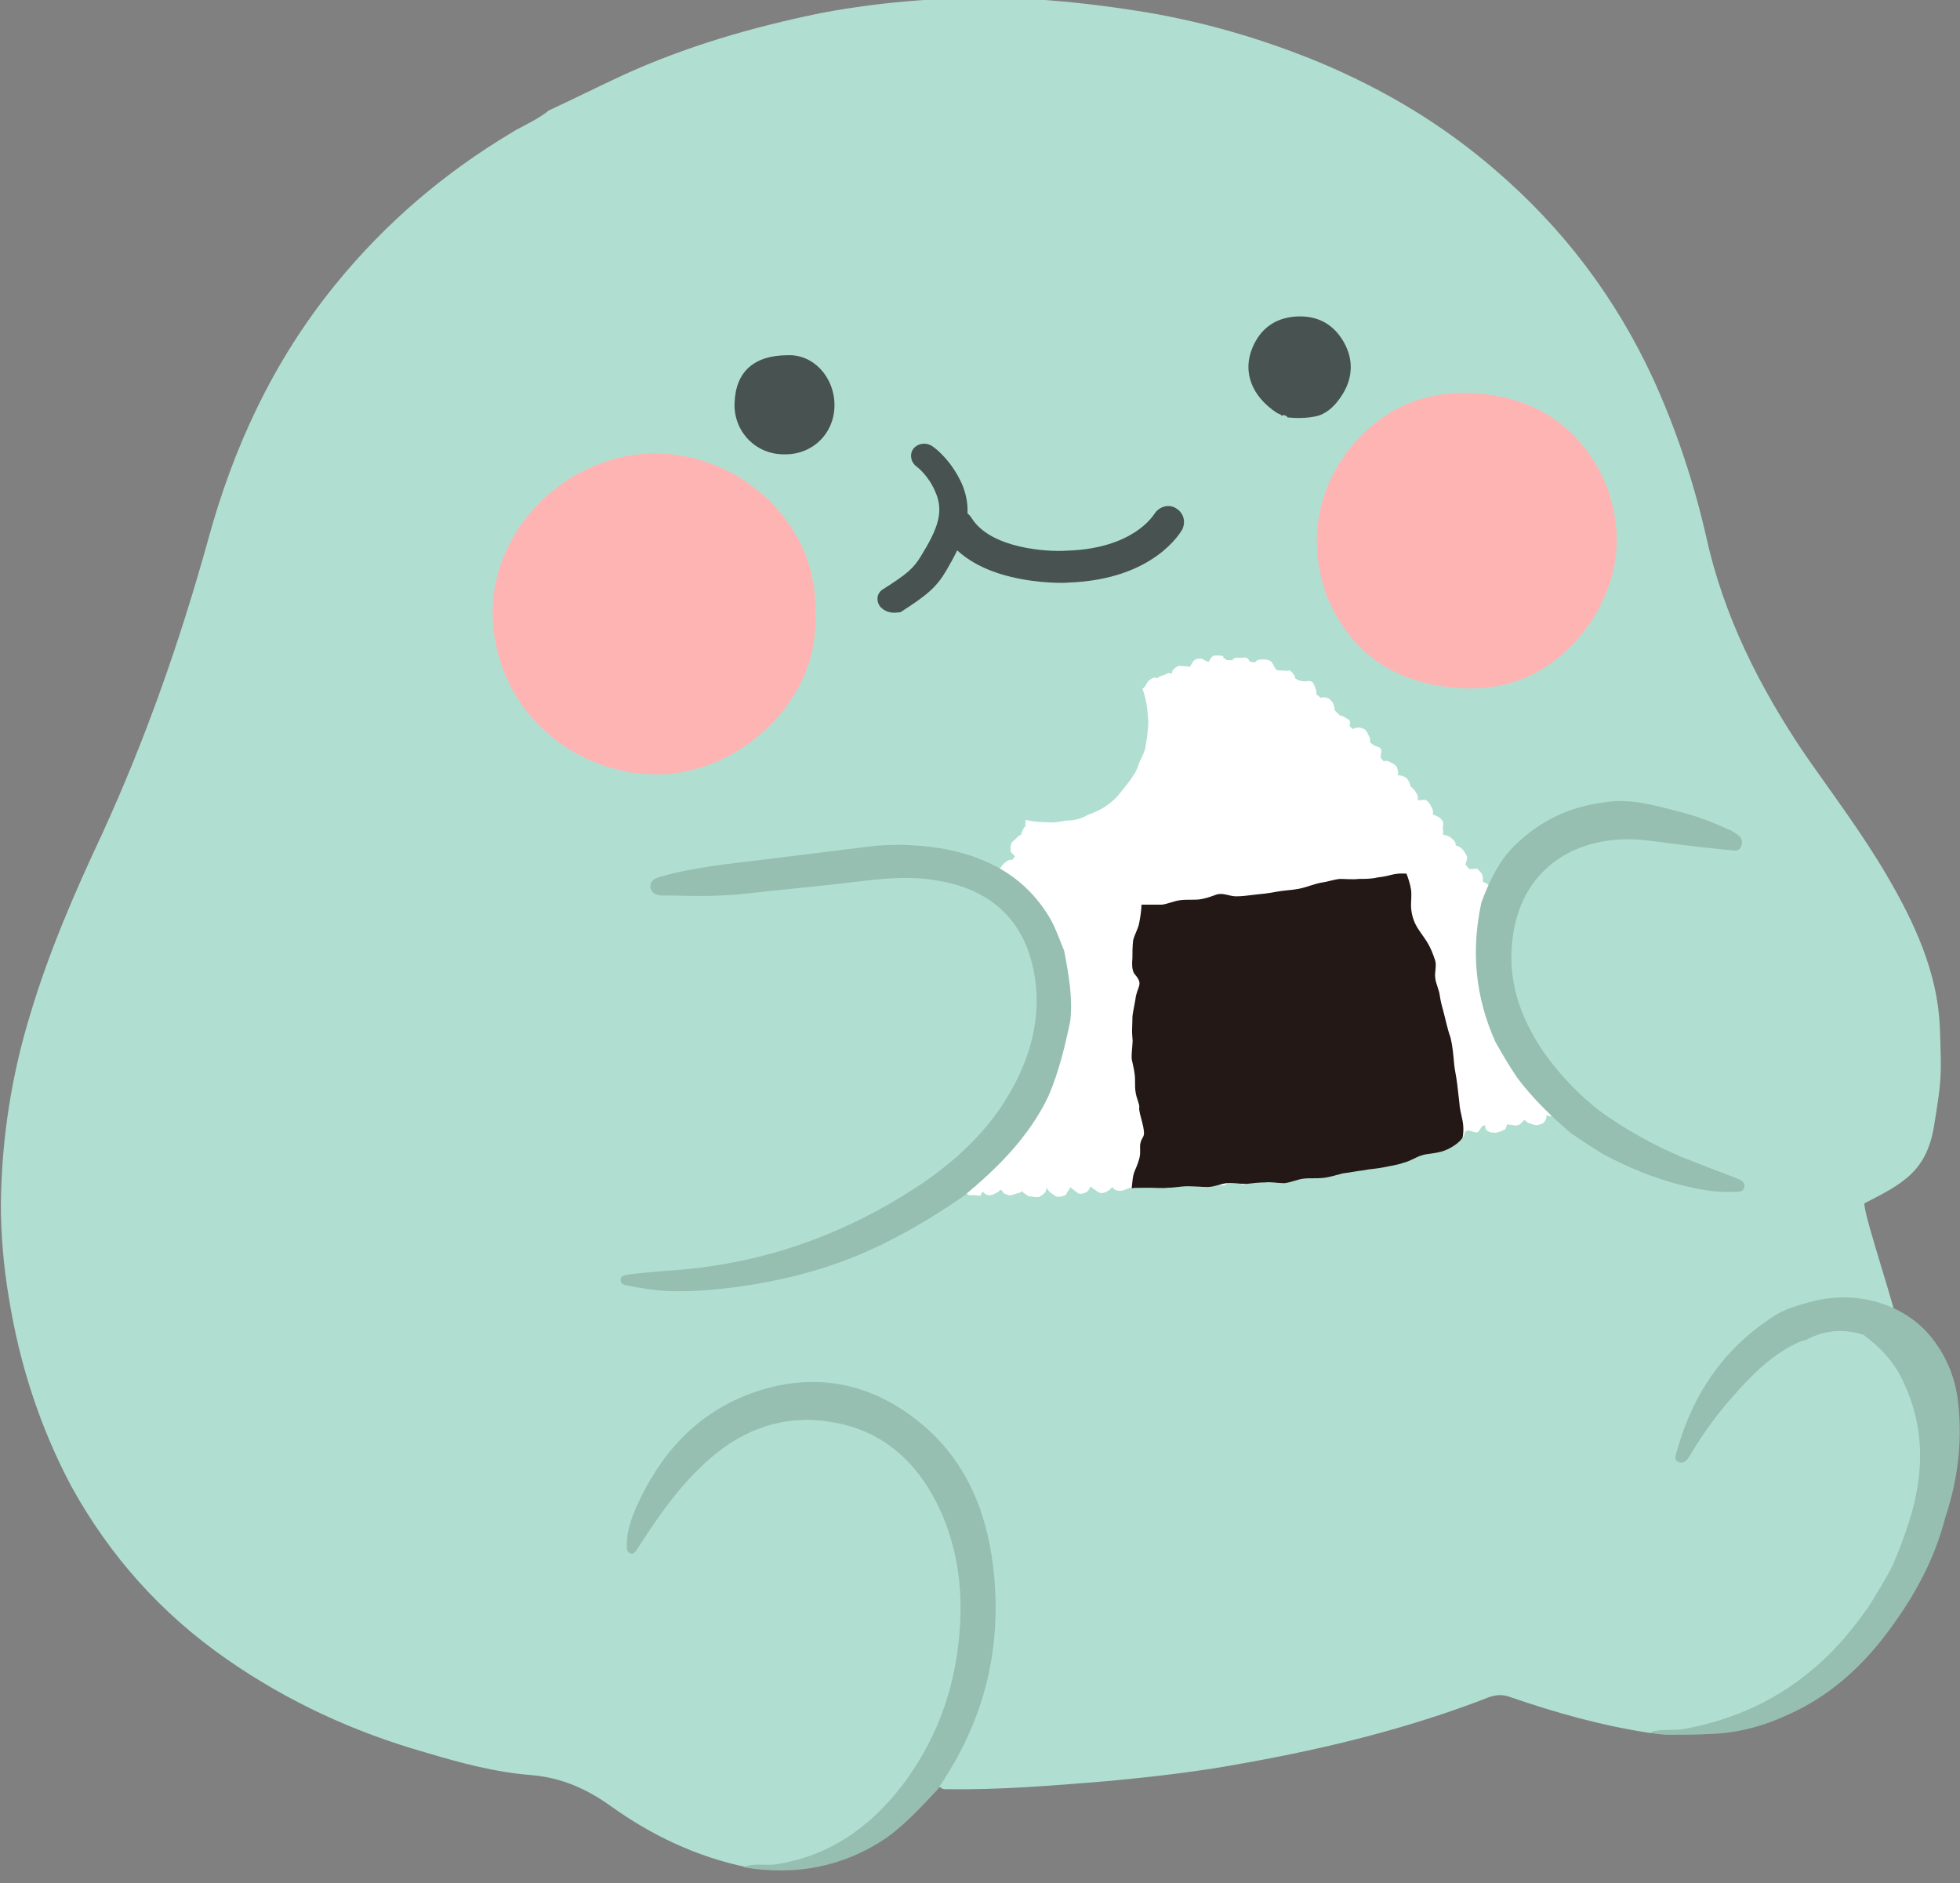 <svg width="128" height="123" viewBox="0 0 128 123" fill="none" xmlns="http://www.w3.org/2000/svg">
<rect x="0" y="0" width="128" height="123" fill="#808080" stroke="none"/>
<g clip-path="url(#clip0_24502_35141)">
<path d="M123.993 87.526C123.993 87.469 123.935 87.412 123.935 87.355C123.935 87.24 123.935 87.126 123.993 86.954C124.107 86.381 121.646 79.221 121.76 78.591C124.336 77.273 125.882 76.471 126.34 73.321C126.798 70.457 126.798 70.399 126.683 67.02C126.512 63.468 125.023 60.26 123.249 57.224C121.646 54.475 119.699 51.897 117.867 49.262C114.891 44.852 112.544 40.212 111.399 34.942C110.597 31.448 109.452 28.011 107.964 24.746C105.503 19.419 102.068 14.893 97.66 11.113C94.225 8.134 90.39 5.843 86.154 4.067C82.261 2.463 78.254 1.318 74.132 0.687C71.556 0.287 68.923 0 66.347 -0.114C62.054 -0.229 57.817 0.057 53.581 0.859C49.116 1.776 44.766 3.036 40.644 4.926C39.041 5.671 37.438 6.473 35.835 7.218C35.206 7.733 34.461 8.077 33.717 8.478C33.603 8.535 33.545 8.592 33.431 8.65C29.023 11.285 25.188 14.55 21.925 18.559C17.86 23.543 15.227 29.214 13.567 35.343C11.735 41.93 9.503 48.289 6.64 54.532C4.866 58.313 3.206 62.151 2.003 66.16C0.744 70.227 0.114 74.352 0.057 78.591C0.057 80.653 0.229 82.658 0.572 84.72C1.259 89.016 2.576 93.14 4.637 97.035C7.156 101.618 10.533 105.398 14.826 108.377C18.776 111.127 23.127 113.131 27.764 114.449C30.054 115.136 32.401 115.766 34.748 115.938C36.637 116.11 38.24 116.797 39.785 117.886C42.476 119.833 45.453 121.265 48.773 121.953C49.402 121.666 51.921 122.067 52.608 121.953C56.157 121.437 57.817 120.177 59.935 117.428C60.164 117.141 60.336 116.855 60.565 116.511C60.565 116.511 60.565 116.511 60.622 116.511C60.909 116.683 61.195 116.74 61.481 116.74C61.481 116.74 61.481 116.797 61.424 116.797C61.538 116.797 61.596 116.855 61.71 116.855C65.202 116.912 68.694 116.626 72.186 116.339C75.277 116.053 78.311 115.709 81.345 115.136C86.783 114.162 92.107 112.845 97.259 110.84C97.775 110.668 98.175 110.668 98.633 110.84C101.61 111.871 104.701 112.73 107.792 113.189C108.995 113.303 109.338 113.131 110.082 112.96C113.746 112.272 117.009 111.069 119.757 108.606C122.504 106.143 124.508 103.107 125.653 99.613C126.397 97.322 126.512 94.687 126.168 92.338C126.054 91.479 125.825 90.677 125.481 89.932C125.08 89.073 124.279 88.329 123.993 87.526Z" fill="#B0DFD1"/>
<path d="M53.238 40.097C53.581 45.825 48.143 50.637 42.819 50.58C37.037 50.523 32.171 45.94 32.171 39.983C32.171 34.312 37.266 29.558 42.876 29.615C48.486 29.672 53.524 34.369 53.238 40.097Z" fill="#FFB4B4"/>
<path d="M105.102 32.307V32.25C105.044 32.021 104.93 31.849 104.873 31.62C103.441 28.297 100.865 26.293 97.259 25.777C93.595 25.262 90.504 26.407 88.157 29.271C87.585 30.016 87.127 30.761 86.783 31.562C85.867 33.682 85.753 36.088 86.44 38.264V38.322C86.554 38.608 86.611 38.895 86.726 39.124C88.157 42.446 90.79 44.394 94.397 44.852C98.06 45.367 101.152 44.164 103.441 41.243C103.957 40.556 104.415 39.868 104.701 39.124C105.731 37.062 105.846 34.541 105.102 32.307Z" fill="#FFB4B4"/>
<path d="M83.406 26.98C81.746 25.892 81.116 24.288 81.803 22.684C82.318 21.481 83.234 20.794 84.551 20.679C85.982 20.564 87.07 21.137 87.756 22.34C88.443 23.543 88.329 24.803 87.585 25.892C87.241 26.407 86.783 26.923 86.096 27.152C85.409 27.324 84.722 27.324 84.093 27.266C83.978 27.095 83.806 27.095 83.692 27.152C83.635 27.037 83.52 27.037 83.406 26.98Z" fill="#475251"/>
<path d="M54.497 26.464C54.497 28.297 53.066 29.73 51.177 29.672C49.345 29.672 47.914 28.183 47.971 26.35C48.028 24.288 49.23 23.199 51.463 23.199C53.123 23.142 54.497 24.631 54.497 26.464Z" fill="#475251"/>
<path d="M57.993 39.955C57.796 39.889 57.663 39.796 57.496 39.642C57.19 39.248 57.254 38.735 57.666 38.485C59.268 37.468 59.66 37.114 60.151 36.308C61.24 34.536 61.671 33.417 61.074 32.099C60.614 31.021 59.866 30.478 59.866 30.478C59.467 30.198 59.383 29.635 59.663 29.292C59.942 28.948 60.523 28.852 60.956 29.192C61.089 29.285 62.137 30.075 62.824 31.618C63.707 33.713 62.844 35.464 61.805 37.253C61.162 38.349 60.548 38.871 58.805 39.985C58.578 40.006 58.288 40.055 57.993 39.955Z" fill="#475251"/>
<path d="M66.049 37.683C64.434 37.296 62.677 36.522 61.648 34.921C61.351 34.438 61.511 33.769 61.994 33.473C62.477 33.176 63.145 33.336 63.442 33.819C64.67 35.821 68.379 36.061 69.698 35.964C74.028 35.823 75.312 33.656 75.394 33.558C75.681 33.097 76.318 32.896 76.779 33.183C77.296 33.483 77.454 34.051 77.21 34.582C77.114 34.735 75.368 37.851 69.788 38.047C69.663 38.076 67.942 38.136 66.049 37.683Z" fill="#475251"/>
<path d="M103.272 69.318C103.223 69.169 103.074 69.12 102.976 69.021C102.926 68.972 102.827 68.922 102.778 68.873C102.778 68.823 102.778 68.823 102.778 68.774C102.877 68.675 102.877 68.527 102.926 68.379C102.976 68.23 103.025 68.131 102.976 67.983C102.926 67.835 102.827 67.736 102.728 67.686C102.679 67.637 102.629 67.538 102.531 67.489C102.481 67.39 102.432 67.242 102.432 67.143C102.481 67.093 102.58 66.994 102.58 66.945C102.629 66.797 102.629 66.648 102.58 66.5C102.531 66.352 102.432 66.253 102.333 66.154C102.234 66.105 102.135 66.055 102.036 66.006C102.036 65.956 102.086 65.907 102.086 65.857C102.135 65.709 102.234 65.561 102.185 65.412C102.135 65.264 101.937 65.215 101.838 65.116C101.74 65.017 101.641 64.918 101.492 64.918C101.443 64.918 101.443 64.918 101.393 64.918C101.344 64.819 101.295 64.72 101.245 64.671C101.245 64.671 101.245 64.671 101.295 64.622C101.393 64.523 101.344 64.374 101.393 64.226C101.443 64.078 101.443 63.929 101.393 63.831C101.344 63.682 101.245 63.583 101.146 63.534C101.047 63.435 100.948 63.386 100.8 63.336C100.8 63.237 100.85 63.139 100.8 63.04C100.751 62.891 100.652 62.792 100.553 62.694C100.454 62.595 100.306 62.496 100.207 62.496C100.157 62.496 100.157 62.496 100.108 62.496C100.207 62.397 100.256 62.249 100.256 62.1C100.306 61.952 100.207 61.804 100.157 61.705C100.108 61.557 100.058 61.458 99.96 61.359C99.861 61.26 99.712 61.26 99.564 61.26C99.465 61.26 99.416 61.211 99.317 61.211C99.366 61.062 99.317 60.914 99.267 60.766C99.218 60.617 99.119 60.519 99.02 60.42C98.921 60.321 98.773 60.271 98.674 60.222C98.575 60.222 98.526 60.222 98.427 60.222C98.328 60.123 98.278 60.024 98.18 59.876C98.229 59.777 98.278 59.727 98.278 59.629C98.278 59.48 98.229 59.382 98.18 59.233C98.13 59.134 98.081 58.937 97.932 58.887C97.834 58.838 97.636 58.838 97.487 58.838H97.438C97.389 58.788 97.389 58.788 97.339 58.739C97.389 58.64 97.537 58.541 97.537 58.393C97.537 58.245 97.438 58.096 97.389 57.997C97.339 57.898 97.191 57.8 97.092 57.701C96.993 57.651 96.944 57.651 96.845 57.602C96.845 57.602 96.845 57.602 96.845 57.552C96.845 57.404 96.845 57.256 96.795 57.108C96.746 57.009 96.597 56.86 96.499 56.761C96.4 56.712 96.202 56.761 96.054 56.761C96.004 56.761 95.955 56.761 95.955 56.761C95.856 56.663 95.806 56.564 95.707 56.465C95.707 56.465 95.707 56.465 95.707 56.415C95.757 56.317 95.806 56.168 95.806 56.02C95.806 55.872 95.707 55.773 95.658 55.674C95.609 55.575 95.51 55.476 95.411 55.377C95.312 55.328 95.213 55.229 95.065 55.229C95.065 55.13 95.065 55.031 95.015 54.982C94.966 54.883 94.817 54.784 94.719 54.685C94.62 54.636 94.472 54.537 94.323 54.537H94.274C94.274 54.487 94.224 54.487 94.224 54.438C94.274 54.339 94.224 54.191 94.224 54.092C94.224 53.944 94.274 53.795 94.224 53.647C94.175 53.548 94.026 53.4 93.928 53.35C93.829 53.301 93.73 53.252 93.582 53.202C93.582 53.153 93.582 53.103 93.582 53.005C93.582 52.856 93.483 52.708 93.433 52.609C93.384 52.51 93.285 52.362 93.136 52.263C93.038 52.214 92.84 52.263 92.692 52.263C92.642 52.263 92.593 52.263 92.593 52.263C92.593 52.214 92.593 52.115 92.593 52.065C92.593 51.917 92.494 51.818 92.444 51.719C92.395 51.62 92.296 51.521 92.197 51.422C92.148 51.422 92.148 51.373 92.098 51.324C92.098 51.225 92.049 51.126 91.999 51.027C91.95 50.928 91.851 50.78 91.703 50.73C91.604 50.681 91.455 50.632 91.307 50.632H91.258C91.307 50.582 91.307 50.533 91.307 50.483C91.307 50.335 91.258 50.187 91.208 50.088C91.159 49.989 91.01 49.89 90.912 49.841C90.813 49.791 90.664 49.692 90.516 49.692C90.467 49.692 90.417 49.692 90.368 49.742C90.318 49.643 90.219 49.593 90.17 49.495C90.17 49.445 90.17 49.396 90.17 49.346C90.17 49.198 90.269 49.05 90.17 48.901C90.121 48.803 89.923 48.753 89.774 48.704C89.675 48.654 89.577 48.555 89.478 48.506C89.478 48.456 89.478 48.358 89.478 48.308C89.478 48.16 89.379 48.061 89.329 47.913C89.28 47.814 89.181 47.666 89.082 47.616C88.983 47.567 88.835 47.517 88.687 47.517C88.588 47.517 88.439 47.567 88.341 47.616C88.291 47.567 88.242 47.517 88.143 47.418C88.143 47.319 88.192 47.171 88.143 47.072C88.093 46.973 87.896 46.924 87.797 46.825C87.698 46.776 87.599 46.726 87.5 46.726C87.401 46.627 87.253 46.479 87.154 46.38C87.154 46.331 87.154 46.331 87.154 46.281C87.154 46.133 87.105 46.034 87.055 45.935C87.006 45.837 86.907 45.738 86.808 45.639C86.709 45.589 86.561 45.54 86.412 45.54C86.363 45.54 86.313 45.54 86.264 45.589C86.165 45.49 86.066 45.441 85.967 45.342C85.967 45.293 85.967 45.293 85.967 45.243C85.967 45.095 85.918 44.996 85.868 44.848C85.819 44.749 85.769 44.551 85.621 44.502C85.522 44.452 85.325 44.502 85.176 44.502C85.077 44.502 84.929 44.452 84.83 44.452C84.731 44.403 84.682 44.353 84.583 44.304C84.583 44.205 84.534 44.106 84.484 44.057C84.435 43.958 84.336 43.859 84.187 43.76C84.237 43.81 84.088 43.81 83.94 43.81C83.792 43.81 83.693 43.76 83.545 43.81C83.495 43.76 83.446 43.76 83.347 43.76C83.297 43.661 83.248 43.612 83.198 43.513C83.149 43.414 83.1 43.266 82.951 43.167C82.852 43.118 82.704 43.068 82.556 43.068C82.407 43.068 82.259 43.068 82.111 43.118C82.061 43.167 82.012 43.216 81.913 43.266C81.814 43.266 81.715 43.216 81.616 43.216C81.567 43.118 81.517 43.019 81.419 42.969C81.32 42.92 81.122 42.969 80.974 42.969C80.825 42.969 80.677 42.92 80.578 43.019C80.529 43.019 80.529 43.068 80.479 43.118C80.38 43.118 80.281 43.118 80.133 43.118C80.084 43.068 79.985 43.019 79.886 42.969C79.935 42.821 79.787 42.821 79.639 42.821C79.49 42.821 79.342 42.772 79.194 42.87C79.095 42.92 78.996 43.118 78.947 43.216H78.897C78.848 43.216 78.798 43.167 78.749 43.167C78.65 43.118 78.551 43.019 78.403 43.019C78.254 43.019 78.106 43.019 78.007 43.118C77.908 43.167 77.859 43.315 77.76 43.464C77.76 43.513 77.71 43.513 77.71 43.562C77.612 43.513 77.463 43.513 77.315 43.513C77.166 43.513 77.018 43.464 76.919 43.513C76.82 43.562 76.672 43.661 76.573 43.81C76.524 43.859 76.524 43.958 76.573 44.007C76.524 44.007 76.425 43.958 76.375 43.958C76.227 43.958 76.128 44.057 75.98 44.106C75.782 44.156 75.634 44.205 75.584 44.304C75.535 44.304 75.486 44.255 75.436 44.255C75.288 44.255 75.139 44.353 75.04 44.452C74.942 44.502 74.892 44.65 74.793 44.798C74.744 44.848 74.744 44.897 74.694 44.947C74.645 44.947 74.645 44.947 74.596 44.947C74.843 45.589 74.942 46.232 74.991 47.122C74.991 47.715 74.892 48.308 74.793 48.852C74.744 49.149 74.546 49.495 74.447 49.692C74.348 49.94 74.249 50.335 74.052 50.582C73.755 51.077 73.359 51.521 73.013 51.966C72.469 52.559 71.827 52.955 71.085 53.202C70.591 53.499 70.096 53.598 69.552 53.598C69.157 53.697 68.761 53.746 68.316 53.697H68.267C67.822 53.697 67.377 53.647 66.981 53.548C66.981 53.697 66.932 53.845 66.981 53.944C66.981 53.944 66.932 53.944 66.932 53.993C66.833 54.092 66.784 54.24 66.734 54.339C66.734 54.389 66.685 54.438 66.685 54.537C66.536 54.537 66.438 54.685 66.339 54.784C66.24 54.883 66.091 54.982 66.042 55.081C65.993 55.229 65.993 55.377 65.993 55.526C65.993 55.674 66.141 55.773 66.24 55.872C66.24 55.872 66.24 55.921 66.289 55.921C66.24 56.02 66.141 56.119 66.091 56.168C66.042 56.168 65.993 56.119 65.943 56.168C65.795 56.168 65.696 56.317 65.597 56.366C65.498 56.465 65.399 56.564 65.35 56.663C65.3 56.811 65.201 56.91 65.201 57.058C65.103 57.058 65.053 57.058 65.004 57.108C64.905 57.206 64.905 57.404 64.855 57.503C64.806 57.651 64.756 57.75 64.756 57.898C64.756 58.047 64.756 58.195 64.855 58.343L64.905 58.393C64.855 58.393 64.855 58.393 64.806 58.393C64.657 58.393 64.559 58.492 64.46 58.59C64.361 58.689 64.213 58.739 64.163 58.887C64.114 59.035 64.163 59.134 64.163 59.283C64.163 59.431 64.163 59.579 64.213 59.678C64.213 59.678 64.262 59.678 64.262 59.727C64.262 59.777 64.213 59.777 64.213 59.826C64.064 59.826 63.916 59.876 63.817 59.925C63.669 59.975 63.57 60.074 63.52 60.222C63.422 60.321 63.323 60.42 63.323 60.568C63.273 60.716 63.273 60.864 63.323 61.013C63.224 60.963 63.125 60.963 63.075 61.013C62.927 61.062 62.779 61.161 62.729 61.26C62.63 61.359 62.68 61.557 62.68 61.705C62.63 61.853 62.581 62.002 62.63 62.1C62.68 62.249 62.828 62.298 62.927 62.397L62.977 62.446C62.927 62.446 62.828 62.496 62.779 62.496C62.63 62.545 62.532 62.644 62.433 62.743C62.334 62.842 62.334 62.99 62.284 63.139C62.284 63.188 62.235 63.287 62.235 63.336C61.988 63.386 61.839 63.485 61.74 63.583C61.642 63.682 61.543 63.831 61.543 63.979C61.493 64.127 61.592 64.275 61.642 64.424C61.691 64.572 61.79 64.671 61.889 64.77C61.988 64.819 62.087 64.869 62.185 64.918C62.185 64.968 62.136 65.017 62.136 65.116C61.988 65.067 61.839 65.116 61.74 65.116C61.592 65.165 61.493 65.264 61.394 65.363C61.246 65.363 61.246 65.511 61.197 65.66C61.147 65.808 61.147 65.907 61.197 66.055C61.246 66.154 61.246 66.204 61.295 66.253C61.246 66.302 61.147 66.352 61.098 66.401C60.999 66.5 60.949 66.599 60.9 66.747C60.85 66.895 60.801 67.044 60.85 67.192C60.9 67.34 61.048 67.439 61.147 67.489C61.098 67.588 61.098 67.637 61.048 67.736C60.949 67.736 60.801 67.785 60.752 67.835C60.653 67.934 60.653 68.131 60.653 68.28C60.603 68.428 60.603 68.576 60.653 68.675C60.653 68.725 60.702 68.774 60.702 68.823C60.603 68.873 60.554 68.922 60.455 68.972C60.356 69.021 60.257 69.12 60.158 69.268C60.109 69.367 60.01 69.516 60.01 69.664C60.01 69.812 60.059 69.96 60.158 70.059C60.208 70.158 60.307 70.208 60.405 70.257V70.306C60.307 70.356 60.158 70.405 60.059 70.554C60.01 70.653 59.961 70.801 59.961 70.949C59.961 71.097 59.961 71.246 60.059 71.394C60.109 71.493 60.208 71.542 60.257 71.592C60.158 71.641 59.961 71.641 59.862 71.79C59.812 71.888 59.763 72.086 59.763 72.185C59.763 72.333 59.911 72.432 59.961 72.581C60.01 72.679 60.059 72.828 60.208 72.877C60.257 72.927 60.307 72.976 60.405 72.976C60.405 73.025 60.405 73.075 60.405 73.124C60.356 73.174 60.307 73.223 60.257 73.273C60.158 73.371 60.059 73.47 60.059 73.619C60.059 73.767 60.109 73.866 60.158 74.014C60.257 74.162 60.257 74.36 60.356 74.41C60.307 74.459 60.307 74.508 60.257 74.558C60.208 74.657 60.158 74.805 60.158 74.953C60.158 75.102 60.158 75.201 60.257 75.349C60.307 75.448 60.455 75.547 60.554 75.596C60.653 75.645 60.752 75.645 60.9 75.645C60.9 75.794 60.9 75.893 60.949 76.041C60.999 76.189 61.147 76.239 61.246 76.338C61.345 76.436 61.493 76.486 61.642 76.486H61.691C61.691 76.486 61.691 76.486 61.74 76.535C61.691 76.585 61.691 76.634 61.691 76.733C61.691 76.881 61.74 76.98 61.79 77.129C61.839 77.277 61.938 77.326 62.087 77.425C62.185 77.524 62.284 77.672 62.433 77.722C62.581 77.722 62.779 77.722 62.878 77.623C62.878 77.623 62.878 77.623 62.927 77.623V77.672C62.977 77.771 63.075 77.919 63.224 78.018C63.323 78.117 63.52 78.018 63.669 78.068C63.817 78.068 63.965 78.117 64.064 78.068C64.064 77.919 64.163 77.87 64.213 77.821C64.213 77.87 64.213 77.87 64.262 77.919C64.361 78.018 64.509 78.068 64.657 78.068C64.806 78.068 64.905 77.969 65.053 77.919C65.152 77.87 65.251 77.821 65.3 77.722C65.35 77.722 65.35 77.722 65.399 77.722C65.449 77.771 65.498 77.87 65.547 77.919C65.646 78.018 65.795 78.018 65.943 78.068C66.091 78.068 66.19 78.018 66.339 77.969C66.438 77.919 66.635 77.919 66.734 77.821V77.771C66.784 77.87 66.932 77.969 67.08 78.068C67.179 78.167 67.327 78.117 67.476 78.167C67.624 78.167 67.772 78.216 67.871 78.167C67.97 78.117 68.118 78.018 68.217 77.919C68.316 77.821 68.316 77.672 68.366 77.573C68.366 77.623 68.415 77.672 68.415 77.672C68.465 77.771 68.564 77.87 68.712 77.969C68.86 78.068 68.959 78.167 69.107 78.167C69.256 78.167 69.404 78.117 69.552 78.068C69.651 78.018 69.701 77.821 69.8 77.722C69.849 77.672 69.849 77.623 69.898 77.524C69.948 77.623 70.096 77.672 70.195 77.771C70.343 77.87 70.393 77.969 70.541 77.969C70.689 77.969 70.838 77.919 70.937 77.87C71.036 77.821 71.135 77.672 71.184 77.573C71.184 77.524 71.233 77.475 71.233 77.475C71.283 77.573 71.382 77.623 71.53 77.722C71.678 77.821 71.777 77.919 71.926 77.919C72.074 77.919 72.222 77.87 72.371 77.771C72.469 77.722 72.568 77.623 72.618 77.524C72.667 77.573 72.717 77.623 72.766 77.672C72.914 77.771 73.013 77.771 73.162 77.771C73.31 77.771 73.409 77.722 73.557 77.672C73.607 77.623 73.706 77.623 73.755 77.573C73.854 77.623 73.953 77.623 74.101 77.623C74.249 77.623 74.348 77.573 74.497 77.524C74.596 77.475 74.694 77.425 74.793 77.326C74.892 77.326 74.991 77.326 75.04 77.326C75.139 77.425 75.189 77.475 75.288 77.524C75.436 77.623 75.535 77.573 75.683 77.573C75.832 77.573 75.98 77.623 76.079 77.524C76.178 77.475 76.227 77.376 76.276 77.227C76.375 77.227 76.425 77.227 76.524 77.227C76.573 77.277 76.623 77.326 76.672 77.326C76.82 77.425 76.919 77.475 77.068 77.475C77.216 77.475 77.364 77.475 77.463 77.425C77.562 77.376 77.612 77.326 77.71 77.227C77.809 77.326 77.859 77.376 77.958 77.425C78.106 77.475 78.254 77.524 78.403 77.524C78.551 77.524 78.699 77.475 78.848 77.376C78.947 77.326 78.996 77.227 79.095 77.079C79.194 77.129 79.293 77.227 79.391 77.277C79.54 77.326 79.688 77.425 79.836 77.425C79.985 77.425 80.133 77.326 80.232 77.227C80.331 77.178 80.43 77.079 80.479 76.98C80.529 76.98 80.529 76.98 80.578 76.98C80.627 77.079 80.726 77.178 80.825 77.227C80.974 77.277 81.073 77.376 81.221 77.376C81.369 77.376 81.468 77.227 81.567 77.129C81.666 77.03 81.864 77.03 81.963 76.931C81.963 76.881 81.963 76.881 81.963 76.832C82.061 76.931 82.21 76.98 82.358 77.03C82.506 77.079 82.605 77.178 82.754 77.178C82.902 77.178 83.05 77.129 83.149 77.03C83.248 76.931 83.297 76.832 83.396 76.684C83.396 76.684 83.396 76.634 83.446 76.634C83.495 76.634 83.545 76.634 83.545 76.634C83.545 76.634 83.545 76.684 83.594 76.684C83.693 76.782 83.742 76.98 83.841 77.03C83.99 77.079 84.138 77.129 84.286 77.079C84.435 77.079 84.534 76.931 84.682 76.881C84.781 76.782 84.929 76.733 84.978 76.585C84.978 76.535 84.978 76.535 85.028 76.486C85.127 76.535 85.226 76.535 85.325 76.585C85.473 76.634 85.572 76.782 85.72 76.782C85.868 76.782 85.967 76.634 86.066 76.535C86.165 76.436 86.264 76.387 86.313 76.239C86.313 76.239 86.313 76.189 86.363 76.189C86.462 76.288 86.561 76.338 86.709 76.387C86.857 76.436 86.956 76.486 87.105 76.436C87.253 76.436 87.352 76.338 87.451 76.239C87.549 76.189 87.599 76.14 87.698 76.041C87.747 76.14 87.846 76.189 87.945 76.239C88.093 76.288 88.242 76.338 88.39 76.338C88.538 76.338 88.637 76.189 88.785 76.09C88.835 76.041 88.884 76.041 88.934 75.992C89.082 76.041 89.181 76.041 89.329 76.041C89.478 76.041 89.626 76.041 89.725 75.942C89.824 75.843 89.972 75.744 90.022 75.596V75.547C90.071 75.547 90.17 75.547 90.219 75.497C90.269 75.596 90.318 75.744 90.467 75.794C90.615 75.843 90.763 75.893 90.912 75.893C91.06 75.893 91.159 75.695 91.258 75.596C91.357 75.497 91.554 75.497 91.653 75.398V75.349C91.752 75.398 91.851 75.398 91.95 75.448C92.098 75.497 92.197 75.645 92.345 75.596C92.494 75.596 92.642 75.497 92.741 75.448C92.84 75.349 92.988 75.299 93.038 75.151C93.087 75.102 93.087 75.003 93.038 74.904H93.087C93.136 74.953 93.186 74.953 93.235 75.003C93.384 75.052 93.483 75.003 93.631 74.953C93.779 74.904 93.928 74.904 94.026 74.805C94.076 74.756 94.125 74.657 94.125 74.558C94.224 74.508 94.323 74.508 94.422 74.459C94.521 74.508 94.62 74.508 94.719 74.508C94.867 74.558 94.966 74.508 95.114 74.459C95.263 74.41 95.411 74.41 95.51 74.311C95.609 74.212 95.658 74.064 95.658 73.915C95.707 73.915 95.707 73.915 95.757 73.866C95.806 73.866 95.856 73.816 95.905 73.816C95.955 73.866 96.004 73.866 96.054 73.866C96.202 73.915 96.35 73.965 96.449 73.965C96.597 73.915 96.647 73.767 96.746 73.619C96.795 73.569 96.795 73.569 96.845 73.52C96.894 73.52 96.944 73.52 96.993 73.47C96.993 73.619 96.993 73.767 97.092 73.816C97.191 73.915 97.339 73.965 97.487 73.965C97.636 74.014 97.784 73.965 97.932 73.915C98.081 73.866 98.229 73.816 98.328 73.718C98.377 73.619 98.377 73.52 98.427 73.421C98.526 73.47 98.625 73.47 98.773 73.47C98.921 73.52 99.02 73.52 99.168 73.47C99.317 73.421 99.366 73.322 99.465 73.223C99.465 73.223 99.465 73.223 99.465 73.174C99.515 73.174 99.564 73.174 99.614 73.174C99.663 73.223 99.663 73.223 99.712 73.273C99.811 73.371 99.96 73.371 100.058 73.421C100.207 73.47 100.306 73.52 100.454 73.47C100.602 73.421 100.751 73.421 100.85 73.273C100.948 73.174 100.998 73.025 100.998 72.877V72.828C101.047 72.877 101.097 72.877 101.146 72.877C101.295 72.927 101.393 72.877 101.542 72.828C101.69 72.778 101.838 72.778 101.937 72.679C102.036 72.581 102.135 72.432 102.135 72.284C102.185 72.185 102.086 72.037 102.036 71.938C102.135 71.79 102.234 71.641 102.382 71.493C102.481 71.444 102.58 71.444 102.679 71.345C102.778 71.246 102.827 71.147 102.877 70.999C102.926 70.85 102.827 70.751 102.778 70.603C102.827 70.504 102.827 70.356 102.877 70.257H102.926C103.074 70.208 103.124 70.059 103.223 69.96C103.322 69.862 103.421 69.763 103.47 69.614C103.322 69.565 103.322 69.466 103.272 69.318Z" fill="white"/>
<path d="M74.546 59.085C74.546 59.332 74.497 59.777 74.398 60.271C74.348 60.617 74.101 61.013 74.002 61.408C73.953 61.804 73.953 62.249 73.953 62.595C73.903 63.139 73.953 63.485 74.15 63.682C74.694 64.325 74.249 64.424 74.15 65.264C74.052 65.857 73.953 66.204 73.953 66.5C73.953 66.994 73.903 67.291 73.953 67.785C74.002 68.082 73.903 68.478 73.903 69.071C73.903 69.268 74.052 69.713 74.101 70.158C74.15 70.504 74.101 70.9 74.15 71.246C74.2 71.74 74.447 72.136 74.398 72.333C74.348 72.729 74.892 73.915 74.645 74.261C74.348 74.756 74.497 74.953 74.447 75.448C74.398 75.794 74.249 76.14 74.101 76.486C73.953 76.832 73.953 77.277 73.903 77.623C73.903 77.573 74.942 77.573 74.991 77.573C75.436 77.573 75.832 77.623 76.277 77.573C76.722 77.573 77.117 77.475 77.562 77.475C78.007 77.475 78.403 77.524 78.848 77.524C79.293 77.524 79.688 77.326 80.084 77.277C80.529 77.227 80.924 77.326 81.369 77.326C81.814 77.277 82.21 77.227 82.605 77.227C83.001 77.178 83.446 77.277 83.891 77.277C84.286 77.227 84.731 77.03 85.127 76.98C85.522 76.931 85.967 76.98 86.412 76.931C86.857 76.881 87.302 76.733 87.698 76.634C88.143 76.585 88.588 76.486 89.033 76.436C89.478 76.338 89.923 76.338 90.368 76.239C90.813 76.14 91.258 76.09 91.653 75.942C92.098 75.843 92.494 75.547 92.889 75.448C93.136 75.349 93.779 75.349 94.323 75.151C94.867 74.953 95.361 74.558 95.51 74.311C95.559 74.162 95.609 73.668 95.51 73.174C95.411 72.729 95.312 72.284 95.312 72.086C95.263 71.641 95.213 71.246 95.164 70.801C95.114 70.356 95.015 69.96 94.966 69.516C94.916 68.922 94.867 68.329 94.719 67.736C94.521 67.192 94.422 66.648 94.274 66.105C94.175 65.759 94.076 65.363 94.026 65.017C93.977 64.622 93.779 64.275 93.73 63.88C93.68 63.485 93.829 63.089 93.73 62.743C93.582 62.298 93.433 61.903 93.186 61.507C92.939 61.112 92.642 60.766 92.444 60.37C92.246 59.975 92.148 59.53 92.148 59.085C92.148 58.838 92.197 58.442 92.148 58.096C92.098 57.75 91.95 57.305 91.851 57.058C90.912 57.009 90.912 57.206 89.972 57.305C89.577 57.404 89.181 57.404 88.736 57.404C88.341 57.454 87.896 57.404 87.5 57.404C87.055 57.454 86.659 57.602 86.264 57.651C85.77 57.75 85.325 57.948 84.83 58.047C84.336 58.146 83.841 58.146 83.347 58.245C82.852 58.343 82.358 58.393 81.864 58.442C81.468 58.492 81.122 58.541 80.726 58.541C80.331 58.541 79.985 58.343 79.589 58.393C79.441 58.393 78.996 58.64 78.353 58.739C77.958 58.788 77.513 58.739 77.117 58.788C76.672 58.838 76.277 59.035 75.881 59.085C75.04 59.085 74.546 59.085 74.546 59.085Z" fill="#231815"/>
<path d="M31.256 57.454C31.256 57.454 42.876 57.912 46.483 57.855C46.483 57.855 55.527 56.251 57.359 56.251C57.359 56.251 62.225 55.964 63.427 57.053C63.427 57.053 66.633 58.599 67.434 60.261C67.434 60.261 70.182 64.9 67.721 69.769C67.721 69.769 64.572 77.388 56.386 80.71C56.386 80.71 41.388 85.808 37.037 83.918C32.687 82.028 17.23 57.053 31.256 57.454Z" fill="#B0DFD1"/>
<path d="M115.921 55.449C114.49 55.506 113.001 55.563 112.085 55.506C112.085 55.506 106.246 54.131 105.101 54.131C105.101 54.131 101.953 53.845 101.152 54.819C101.152 54.819 99.091 56.136 98.576 57.568C98.576 57.568 96.801 61.521 98.347 65.702C98.347 65.702 100.35 72.232 105.674 75.096C105.674 75.096 115.348 79.45 118.211 77.846C120.214 76.7 120.386 65.874 120.329 59.63C120.271 57.224 118.325 55.392 115.921 55.449Z" fill="#B0DFD1"/>
<path d="M48.544 121.953C49.173 121.666 49.918 121.838 50.547 121.781C54.096 121.265 56.787 119.375 58.905 116.626C61.08 113.762 62.283 110.554 62.626 107.002C62.912 104.195 62.626 101.446 61.481 98.811C60.05 95.603 57.703 93.369 54.154 92.854C51.234 92.395 48.601 93.312 46.368 95.26C44.594 96.806 43.22 98.696 41.961 100.644C41.846 100.816 41.732 100.988 41.617 101.16C41.503 101.331 41.388 101.561 41.159 101.446C40.93 101.389 40.93 101.102 40.93 100.93C40.93 100.014 41.216 99.212 41.56 98.41C43.105 94.973 45.453 92.338 49.002 91.021C52.894 89.589 56.615 90.162 59.935 92.796C62.969 95.202 64.401 98.525 64.859 102.305C65.374 106.601 64.687 110.726 62.626 114.563C62.225 115.365 61.71 116.11 61.252 116.855C60.222 117.943 59.191 119.089 57.932 120.005C55.07 121.953 51.921 122.526 48.544 121.953Z" fill="#96BFB2"/>
<path d="M68.465 71.602C67.206 74.237 65.145 76.299 62.912 78.132C60.908 79.507 58.905 80.71 56.73 81.684C54.039 82.887 51.177 83.631 48.257 84.032C46.654 84.261 45.109 84.376 43.506 84.319C42.705 84.261 41.846 84.147 41.044 83.975C40.816 83.918 40.529 83.918 40.529 83.574C40.529 83.288 40.873 83.288 41.102 83.23C42.132 83.116 43.22 83.001 44.25 82.944C49.917 82.486 55.069 80.653 59.821 77.559C62.683 75.669 65.087 73.378 66.576 70.17C67.721 67.707 68.064 65.072 67.263 62.437C66.347 59.516 64.114 57.969 61.195 57.511C58.962 57.11 56.787 57.511 54.612 57.74C52.608 57.969 50.662 58.141 48.658 58.37C47.055 58.542 45.452 58.542 43.849 58.485C43.334 58.485 42.59 58.599 42.476 57.969C42.418 57.282 43.22 57.282 43.678 57.11C46.197 56.48 48.773 56.308 51.291 55.964C53.123 55.735 54.955 55.506 56.844 55.277C58.333 55.105 59.878 55.162 61.367 55.392C64.458 55.907 67.034 57.282 68.637 60.089C68.98 60.719 69.209 61.406 69.495 62.093C69.781 63.583 70.068 65.129 69.896 66.676C69.552 68.337 69.152 69.998 68.465 71.602Z" fill="#96BFB2"/>
<path d="M102.583 74.008C101.324 72.92 100.121 71.774 99.091 70.399C98.576 69.655 98.118 68.853 97.66 68.051C96.343 65.129 96.057 62.093 96.744 58.943C97.259 57.568 97.889 56.194 98.977 55.162C100.579 53.616 102.469 52.699 104.701 52.413C106.304 52.127 107.792 52.527 109.338 52.928C110.54 53.215 111.685 53.616 112.773 54.131C112.887 54.189 113.002 54.189 113.059 54.246C113.402 54.475 113.86 54.647 113.746 55.162C113.631 55.735 113.116 55.506 112.773 55.506C110.998 55.334 109.223 55.105 107.449 54.876C103.098 54.418 99.434 56.594 98.805 61.12C98.404 63.869 99.206 66.332 100.751 68.624C101.782 70.113 103.041 71.43 104.415 72.519C106.075 73.722 107.907 74.753 109.796 75.555C110.941 76.013 112.143 76.471 113.345 76.929C113.631 77.044 113.975 77.159 113.918 77.502C113.86 77.903 113.46 77.846 113.231 77.846C112.028 77.903 110.884 77.674 109.739 77.388C107.964 76.929 106.304 76.242 104.701 75.383C104.014 74.982 103.27 74.466 102.583 74.008Z" fill="#96BFB2"/>
<path d="M127.885 91.651C127.714 90.104 127.198 88.73 126.225 87.469C124.68 85.407 121.531 84.09 118.096 85.063C117.295 85.293 116.493 85.522 115.807 85.98C112.544 88.099 110.597 91.021 109.567 94.572C109.51 94.859 109.223 95.317 109.624 95.489C110.082 95.66 110.311 95.145 110.483 94.859C111.284 93.541 112.2 92.281 113.231 91.135C114.49 89.703 115.807 88.386 117.638 87.584C117.753 87.584 117.81 87.527 117.925 87.527C119.184 86.839 120.443 86.782 121.703 87.183C122.848 88.042 123.764 89.016 124.336 90.333C125.595 93.026 125.653 95.775 124.908 98.582C124.565 99.842 124.107 101.045 123.592 102.248C123.134 103.164 122.561 104.081 121.989 104.997C121.245 106.029 120.443 107.06 119.527 107.976C116.894 110.611 113.746 112.215 110.082 112.902C109.338 113.074 108.365 112.845 107.678 113.189C108.021 113.189 108.536 113.303 108.88 113.303C109.853 113.303 110.769 113.303 111.742 113.246C113.517 113.189 115.177 112.73 116.78 111.986C119.871 110.611 122.161 108.32 124.05 105.513C125.424 103.508 126.454 101.389 127.027 99.155C127.828 96.749 128.171 94.286 127.885 91.651Z" fill="#96BFB2"/>
</g>
<defs>
<clipPath id="clip0_24502_35141">
<rect width="128" height="122.182" fill="white"/>
</clipPath>
</defs>
</svg>
